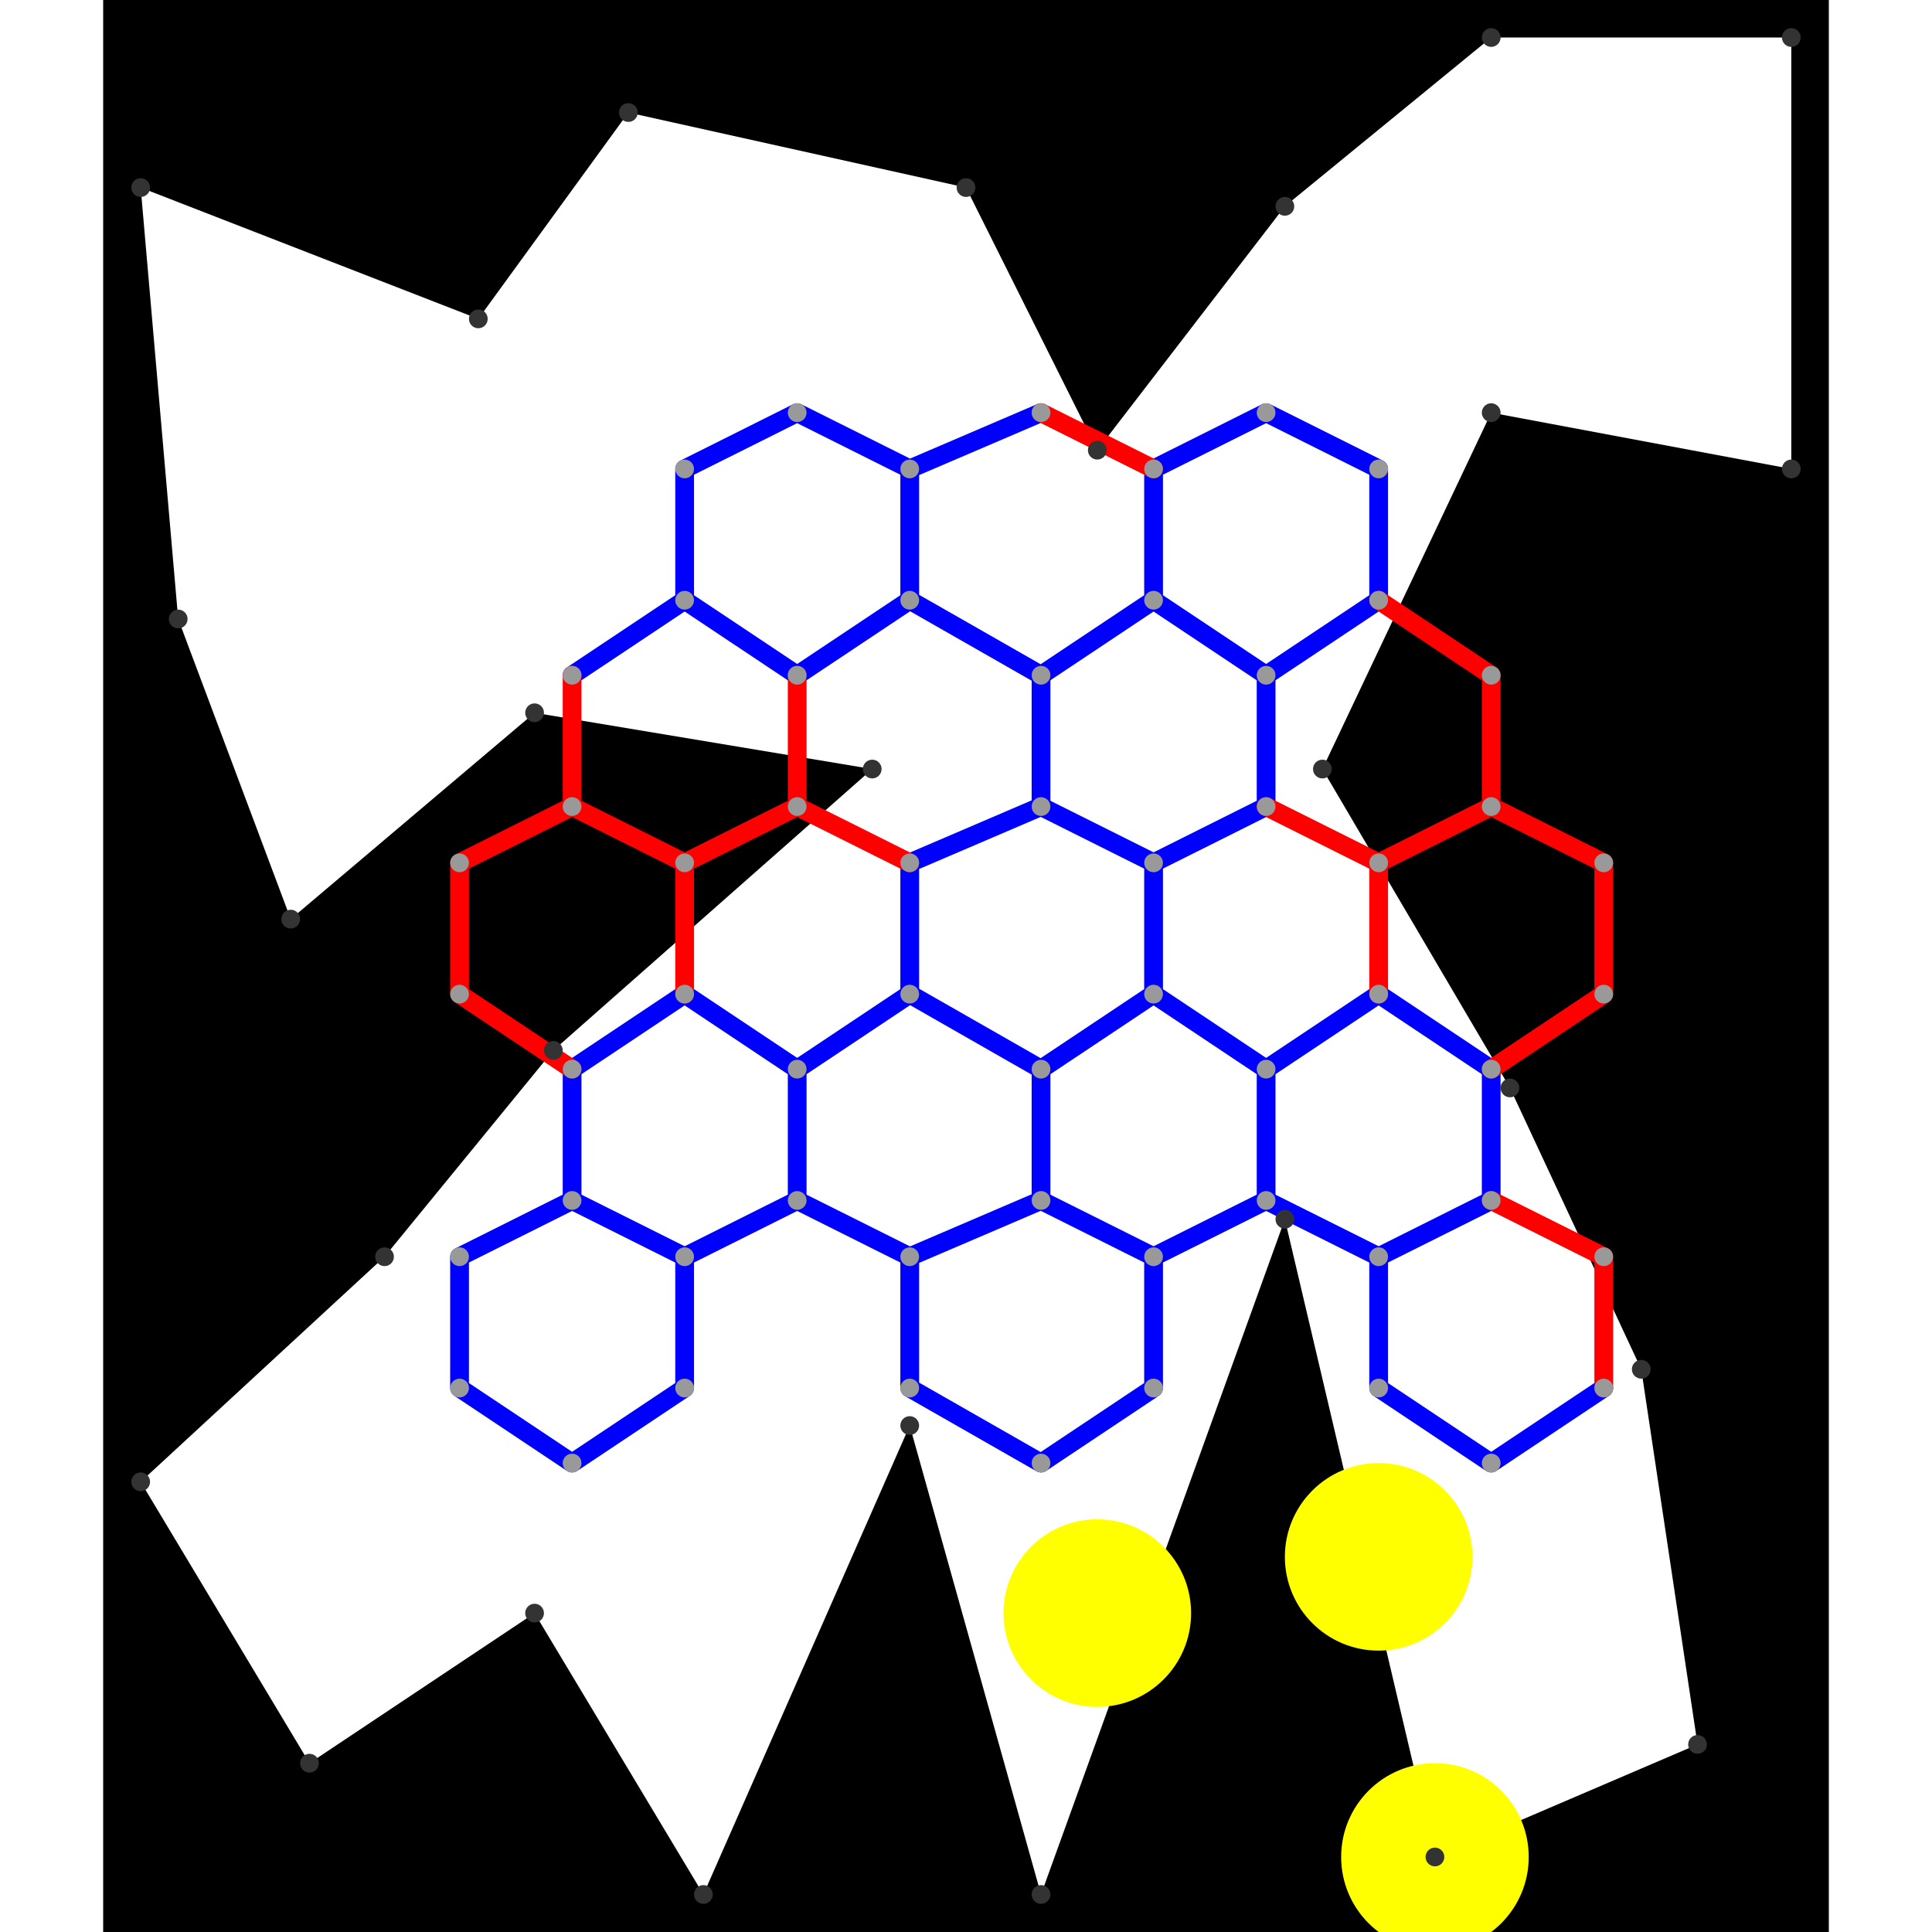 <svg height="500" viewBox="0 -2 92 103" width="500" xmlns="http://www.w3.org/2000/svg">
<path class="hole" d="M4 31L10 47L23 36L41 39L24 54L15 65L2 77L11 92L23 84L32 99L43 74L50 99L63 63L71 97L85 91L82 71L75 56L65 39L74 20L90 23L90 0L74 0L63 9L53 22L46 8L28 4L20 15L2 8M0 -2L92 -2L92 101L0 101" style="fill:#00000066;fill-rule:evenodd;"/>
<circle cx="71" cy="97" fill="#ffff0066" r="5">
<title>
BreakALeg@51
</title>
</circle>
<circle cx="68" cy="81" fill="#ffff0066" r="5">
<title>
SuperFlex@94
</title>
</circle>
<circle cx="53" cy="84" fill="#ffff0066" r="5">
<title>
SuperFlex@55
</title>
</circle>
<path class="ok" d="M19 65L19 72M19 65L25 62M19 72L25 76M25 34L31 30M25 55L25 62M25 55L31 51M25 62L31 65M25 76L31 72M31 23L31 30M31 23L37 20M31 30L37 34M31 51L37 55M31 65L31 72M31 65L37 62M37 20L43 23M37 34L43 30M37 55L37 62M37 55L43 51M37 62L43 65M43 23L43 30M43 23L50 20M43 30L50 34M43 44L43 51M43 44L50 41M43 51L50 55M43 65L43 72M43 65L50 62M43 72L50 76M50 34L50 41M50 34L56 30M50 41L56 44M50 55L50 62M50 55L56 51M50 62L56 65M50 76L56 72M56 23L56 30M56 23L62 20M56 30L62 34M56 44L56 51M56 44L62 41M56 51L62 55M56 65L56 72M56 65L62 62M62 20L68 23M62 34L62 41M62 34L68 30M62 55L62 62M62 55L68 51M62 62L68 65M68 23L68 30M68 51L74 55M68 65L68 72M68 65L74 62M68 72L74 76M74 55L74 62M74 76L80 72" style="stroke:#0000ff;stroke-linecap:round"/>
<path class="out" d="M19 44L19 51M19 44L25 41M19 51L25 55M25 34L25 41M25 41L31 44M31 44L31 51M31 44L37 41M37 34L37 41M37 41L43 44M50 20L56 23M62 41L68 44M68 30L74 34M68 44L68 51M68 44L74 41M74 34L74 41M74 41L80 44M74 55L80 51M74 62L80 65M80 44L80 51M80 65L80 72" style="stroke:#ff0000;stroke-linecap:round"/>
<g fill="#333333">
<circle cx="4" cy="31" r="0.5">
<title>
hole:0
</title>
</circle>
<circle cx="10" cy="47" r="0.5">
<title>
hole:1
</title>
</circle>
<circle cx="23" cy="36" r="0.5">
<title>
hole:2
</title>
</circle>
<circle cx="41" cy="39" r="0.5">
<title>
hole:3
</title>
</circle>
<circle cx="24" cy="54" r="0.5">
<title>
hole:4
</title>
</circle>
<circle cx="15" cy="65" r="0.5">
<title>
hole:5
</title>
</circle>
<circle cx="2" cy="77" r="0.5">
<title>
hole:6
</title>
</circle>
<circle cx="11" cy="92" r="0.5">
<title>
hole:7
</title>
</circle>
<circle cx="23" cy="84" r="0.5">
<title>
hole:8
</title>
</circle>
<circle cx="32" cy="99" r="0.5">
<title>
hole:9
</title>
</circle>
<circle cx="43" cy="74" r="0.5">
<title>
hole:10
</title>
</circle>
<circle cx="50" cy="99" r="0.5">
<title>
hole:11
</title>
</circle>
<circle cx="63" cy="63" r="0.5">
<title>
hole:12
</title>
</circle>
<circle cx="71" cy="97" r="0.5">
<title>
hole:13
</title>
</circle>
<circle cx="85" cy="91" r="0.5">
<title>
hole:14
</title>
</circle>
<circle cx="82" cy="71" r="0.5">
<title>
hole:15
</title>
</circle>
<circle cx="75" cy="56" r="0.5">
<title>
hole:16
</title>
</circle>
<circle cx="65" cy="39" r="0.5">
<title>
hole:17
</title>
</circle>
<circle cx="74" cy="20" r="0.5">
<title>
hole:18
</title>
</circle>
<circle cx="90" cy="23" r="0.5">
<title>
hole:19
</title>
</circle>
<circle cx="90" cy="0" r="0.5">
<title>
hole:20
</title>
</circle>
<circle cx="74" cy="0" r="0.5">
<title>
hole:21
</title>
</circle>
<circle cx="63" cy="9" r="0.5">
<title>
hole:22
</title>
</circle>
<circle cx="53" cy="22" r="0.5">
<title>
hole:23
</title>
</circle>
<circle cx="46" cy="8" r="0.5">
<title>
hole:24
</title>
</circle>
<circle cx="28" cy="4" r="0.5">
<title>
hole:25
</title>
</circle>
<circle cx="20" cy="15" r="0.5">
<title>
hole:26
</title>
</circle>
<circle cx="2" cy="8" r="0.5">
<title>
hole:27
</title>
</circle>
</g>
<g fill="#999999">
<circle cx="19" cy="44" i="0" r="0.5" tabindex="0">
<title>
v:0
</title>
</circle>
<circle cx="19" cy="51" i="1" r="0.5" tabindex="1">
<title>
v:1
</title>
</circle>
<circle cx="19" cy="65" i="2" r="0.5" tabindex="2">
<title>
v:2
</title>
</circle>
<circle cx="19" cy="72" i="3" r="0.5" tabindex="3">
<title>
v:3
</title>
</circle>
<circle cx="25" cy="34" i="4" r="0.5" tabindex="4">
<title>
v:4
</title>
</circle>
<circle cx="25" cy="41" i="5" r="0.5" tabindex="5">
<title>
v:5
</title>
</circle>
<circle cx="25" cy="55" i="6" r="0.5" tabindex="6">
<title>
v:6
</title>
</circle>
<circle cx="25" cy="62" i="7" r="0.5" tabindex="7">
<title>
v:7
</title>
</circle>
<circle cx="25" cy="76" i="8" r="0.5" tabindex="8">
<title>
v:8
</title>
</circle>
<circle cx="31" cy="23" i="9" r="0.5" tabindex="9">
<title>
v:9
</title>
</circle>
<circle cx="31" cy="30" i="10" r="0.5" tabindex="10">
<title>
v:10
</title>
</circle>
<circle cx="31" cy="44" i="11" r="0.5" tabindex="11">
<title>
v:11
</title>
</circle>
<circle cx="31" cy="51" i="12" r="0.5" tabindex="12">
<title>
v:12
</title>
</circle>
<circle cx="31" cy="65" i="13" r="0.5" tabindex="13">
<title>
v:13
</title>
</circle>
<circle cx="31" cy="72" i="14" r="0.5" tabindex="14">
<title>
v:14
</title>
</circle>
<circle cx="37" cy="20" i="15" r="0.5" tabindex="15">
<title>
v:15
</title>
</circle>
<circle cx="37" cy="34" i="16" r="0.5" tabindex="16">
<title>
v:16
</title>
</circle>
<circle cx="37" cy="41" i="17" r="0.5" tabindex="17">
<title>
v:17
</title>
</circle>
<circle cx="37" cy="55" i="18" r="0.5" tabindex="18">
<title>
v:18
</title>
</circle>
<circle cx="37" cy="62" i="19" r="0.5" tabindex="19">
<title>
v:19
</title>
</circle>
<circle cx="43" cy="23" i="20" r="0.5" tabindex="20">
<title>
v:20
</title>
</circle>
<circle cx="43" cy="30" i="21" r="0.5" tabindex="21">
<title>
v:21
</title>
</circle>
<circle cx="43" cy="44" i="22" r="0.5" tabindex="22">
<title>
v:22
</title>
</circle>
<circle cx="43" cy="51" i="23" r="0.5" tabindex="23">
<title>
v:23
</title>
</circle>
<circle cx="43" cy="65" i="24" r="0.5" tabindex="24">
<title>
v:24
</title>
</circle>
<circle cx="43" cy="72" i="25" r="0.5" tabindex="25">
<title>
v:25
</title>
</circle>
<circle cx="50" cy="20" i="26" r="0.5" tabindex="26">
<title>
v:26
</title>
</circle>
<circle cx="50" cy="34" i="27" r="0.5" tabindex="27">
<title>
v:27
</title>
</circle>
<circle cx="50" cy="41" i="28" r="0.5" tabindex="28">
<title>
v:28
</title>
</circle>
<circle cx="50" cy="55" i="29" r="0.5" tabindex="29">
<title>
v:29
</title>
</circle>
<circle cx="50" cy="62" i="30" r="0.5" tabindex="30">
<title>
v:30
</title>
</circle>
<circle cx="50" cy="76" i="31" r="0.5" tabindex="31">
<title>
v:31
</title>
</circle>
<circle cx="56" cy="23" i="32" r="0.5" tabindex="32">
<title>
v:32
</title>
</circle>
<circle cx="56" cy="30" i="33" r="0.5" tabindex="33">
<title>
v:33
</title>
</circle>
<circle cx="56" cy="44" i="34" r="0.5" tabindex="34">
<title>
v:34
</title>
</circle>
<circle cx="56" cy="51" i="35" r="0.5" tabindex="35">
<title>
v:35
</title>
</circle>
<circle cx="56" cy="65" i="36" r="0.5" tabindex="36">
<title>
v:36
</title>
</circle>
<circle cx="56" cy="72" i="37" r="0.5" tabindex="37">
<title>
v:37
</title>
</circle>
<circle cx="62" cy="20" i="38" r="0.5" tabindex="38">
<title>
v:38
</title>
</circle>
<circle cx="62" cy="34" i="39" r="0.5" tabindex="39">
<title>
v:39
</title>
</circle>
<circle cx="62" cy="41" i="40" r="0.5" tabindex="40">
<title>
v:40
</title>
</circle>
<circle cx="62" cy="55" i="41" r="0.5" tabindex="41">
<title>
v:41
</title>
</circle>
<circle cx="62" cy="62" i="42" r="0.5" tabindex="42">
<title>
v:42
</title>
</circle>
<circle cx="68" cy="23" i="43" r="0.5" tabindex="43">
<title>
v:43
</title>
</circle>
<circle cx="68" cy="30" i="44" r="0.5" tabindex="44">
<title>
v:44
</title>
</circle>
<circle cx="68" cy="44" i="45" r="0.5" tabindex="45">
<title>
v:45
</title>
</circle>
<circle cx="68" cy="51" i="46" r="0.5" tabindex="46">
<title>
v:46
</title>
</circle>
<circle cx="68" cy="65" i="47" r="0.5" tabindex="47">
<title>
v:47
</title>
</circle>
<circle cx="68" cy="72" i="48" r="0.5" tabindex="48">
<title>
v:48
</title>
</circle>
<circle cx="74" cy="34" i="49" r="0.5" tabindex="49">
<title>
v:49
</title>
</circle>
<circle cx="74" cy="41" i="50" r="0.5" tabindex="50">
<title>
v:50
</title>
</circle>
<circle cx="74" cy="55" i="51" r="0.5" tabindex="51">
<title>
v:51
</title>
</circle>
<circle cx="74" cy="62" i="52" r="0.5" tabindex="52">
<title>
v:52
</title>
</circle>
<circle cx="74" cy="76" i="53" r="0.5" tabindex="53">
<title>
v:53
</title>
</circle>
<circle cx="80" cy="44" i="54" r="0.5" tabindex="54">
<title>
v:54
</title>
</circle>
<circle cx="80" cy="51" i="55" r="0.5" tabindex="55">
<title>
v:55
</title>
</circle>
<circle cx="80" cy="65" i="56" r="0.5" tabindex="56">
<title>
v:56
</title>
</circle>
<circle cx="80" cy="72" i="57" r="0.5" tabindex="57">
<title>
v:57
</title>
</circle>
</g>
</svg>